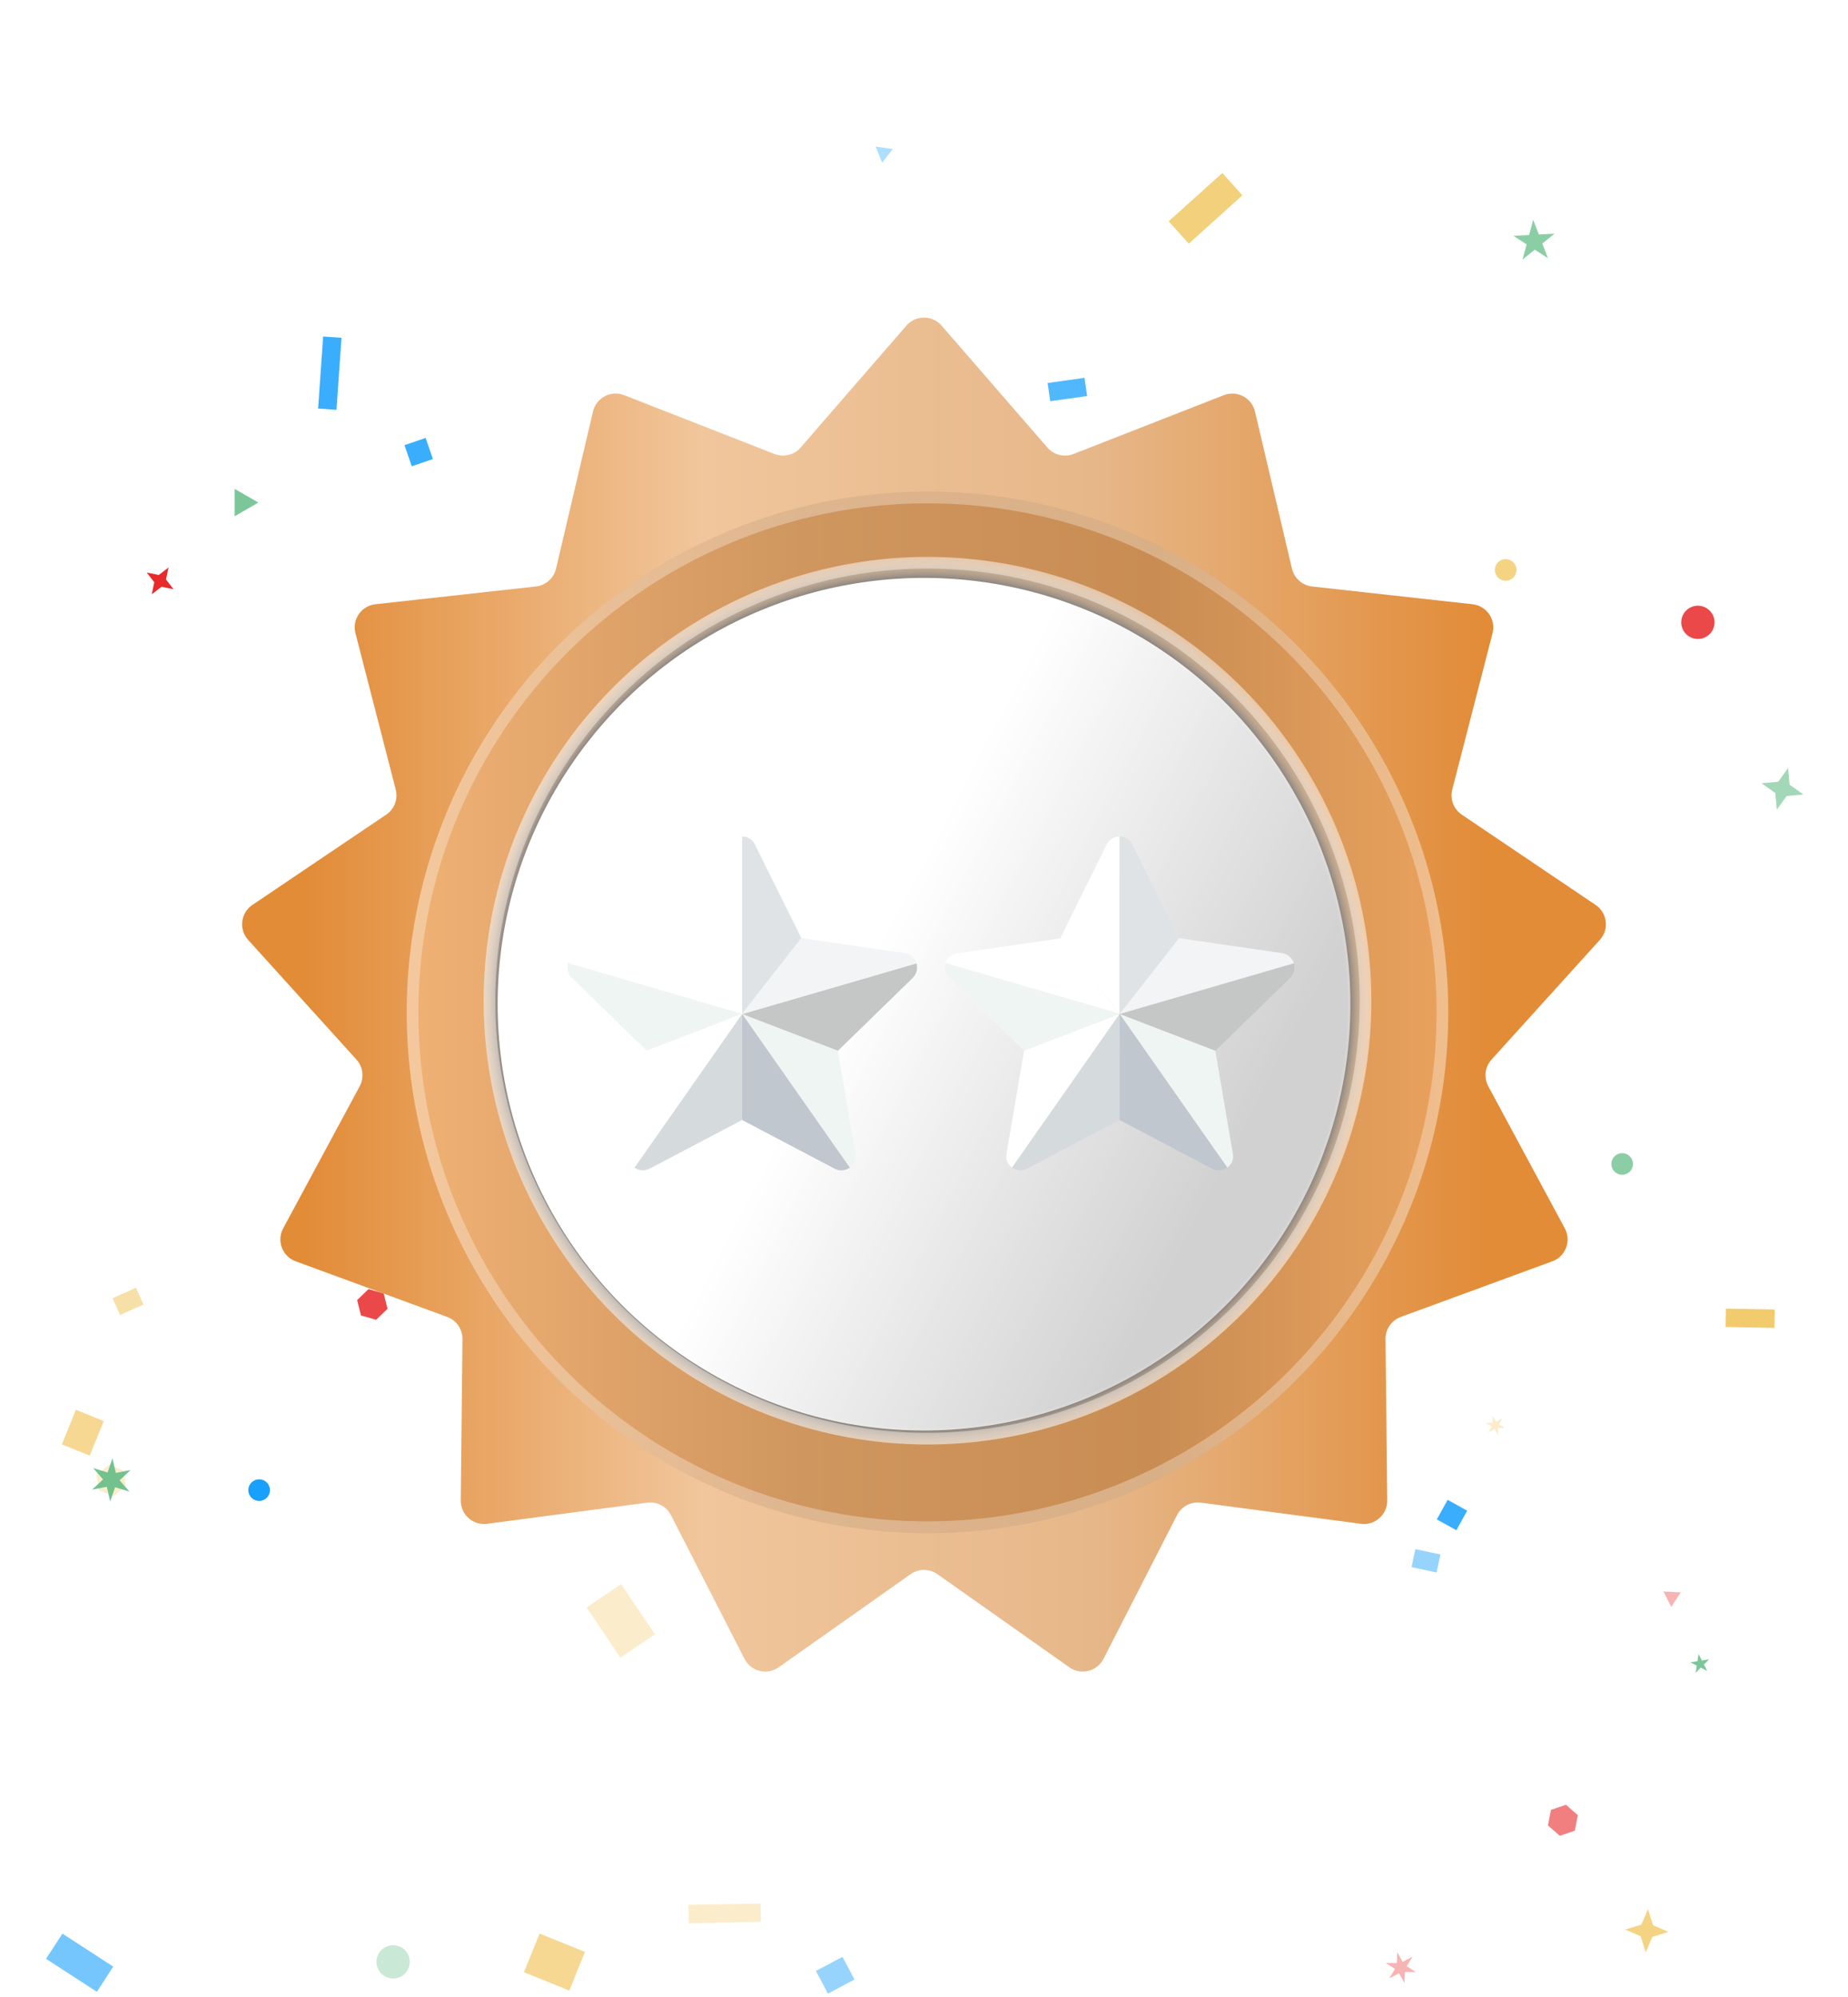 <svg width="198" height="214" viewBox="0 0 198 214" fill="none" xmlns="http://www.w3.org/2000/svg">
<rect x="10.379" y="213.442" width="6.491" height="3.22" transform="rotate(-147 10.379 213.442)" fill="#18A0FC" fill-opacity="0.6"/>
<rect x="36.59" y="36.198" width="7.739" height="1.972" transform="rotate(94 36.59 36.198)" fill="#18A0FC" fill-opacity="0.85"/>
<rect x="66.547" y="169.755" width="6.491" height="4.469" transform="rotate(56 66.547 169.755)" fill="#F2CB6D" fill-opacity="0.35"/>
<rect x="6.633" y="154.777" width="3.994" height="3.22" transform="rotate(-68 6.633 154.777)" fill="#F2CB6D" fill-opacity="0.75"/>
<rect x="15.371" y="139.798" width="2.746" height="1.972" transform="rotate(156 15.371 139.798)" fill="#F2CB6D" fill-opacity="0.6"/>
<rect x="81.525" y="205.953" width="7.739" height="1.972" transform="rotate(179 81.525 205.953)" fill="#F2CB6D" fill-opacity="0.35"/>
<rect x="125.213" y="23.716" width="7.739" height="3.22" transform="rotate(-42 125.213 23.716)" fill="#F2CB6D" fill-opacity="0.9"/>
<rect x="90.264" y="209.698" width="2.746" height="3.22" transform="rotate(62 90.264 209.698)" fill="#18A0FC" fill-opacity="0.45"/>
<rect x="190.119" y="142.295" width="5.243" height="1.972" transform="rotate(-179 190.119 142.295)" fill="#F2CB6D"/>
<rect x="116.475" y="42.439" width="3.994" height="1.972" transform="rotate(172 116.475 42.439)" fill="#18A0FC" fill-opacity="0.75"/>
<rect x="153.922" y="168.507" width="2.746" height="1.972" transform="rotate(-168 153.922 168.507)" fill="#18A0FC" fill-opacity="0.45"/>
<rect x="57.81" y="207.201" width="5.243" height="4.469" transform="rotate(22 57.81 207.201)" fill="#F2CB6D" fill-opacity="0.75"/>
<circle cx="27.765" cy="159.681" r="1.159" fill="#18A0FC"/>
<circle cx="181.916" cy="66.69" r="1.783" fill="#E82A2A" fill-opacity="0.85"/>
<circle cx="161.321" cy="61.073" r="1.159" fill="#F2CB6D" fill-opacity="0.85"/>
<circle cx="106.401" cy="52.335" r="1.159" fill="#F2CB6D" fill-opacity="0.75"/>
<circle cx="108.897" cy="140.958" r="1.159" fill="#64BD87" fill-opacity="0.45"/>
<circle cx="107.649" cy="52.335" r="1.159" fill="#E82A2A" fill-opacity="0.45"/>
<circle cx="52.103" cy="132.844" r="1.783" fill="#E82A2A"/>
<circle cx="130.116" cy="62.321" r="1.159" fill="#18A0FC"/>
<circle cx="118.882" cy="87.285" r="1.159" fill="#64BD87" fill-opacity="0.45"/>
<circle cx="42.119" cy="210.233" r="1.783" fill="#64BD87" fill-opacity="0.35"/>
<circle cx="173.804" cy="124.731" r="1.159" fill="#64BD87" fill-opacity="0.75"/>
<circle cx="77.157" cy="141.671" r="0.624" fill="#64BD87" fill-opacity="0.85"/>
<path d="M179.064 172.196L178.223 170.544L180.074 170.641L179.064 172.196Z" fill="#E82A2A" fill-opacity="0.35"/>
<path d="M40.485 92.555L41.144 91.712L42.203 91.861L42.604 92.853L41.945 93.697L40.886 93.548L40.485 92.555Z" fill="#18A0FC" fill-opacity="0.45"/>
<path d="M25.138 55.322L25.138 52.388L27.68 53.855L25.138 55.322Z" fill="#64BD87" fill-opacity="0.85"/>
<path d="M45.603 46.926L46.383 49.191L44.117 49.971L43.337 47.706L45.603 46.926Z" fill="#18A0FC" fill-opacity="0.85"/>
<path d="M10.584 159.683L10.348 158.005L11.683 156.962L13.254 157.597L13.49 159.274L12.155 160.317L10.584 159.683Z" fill="#F2CB6D" fill-opacity="0.35"/>
<path d="M39.482 138.14L41.11 138.607L41.52 140.251L40.301 141.428L38.673 140.961L38.263 139.317L39.482 138.14Z" fill="#E82A2A" fill-opacity="0.85"/>
<path d="M95.657 15.97L94.516 17.431L93.821 15.713L95.657 15.97Z" fill="#18A0FC" fill-opacity="0.35"/>
<path d="M156.038 163.981L153.942 162.82L155.104 160.724L157.199 161.886L156.038 163.981Z" fill="#18A0FC" fill-opacity="0.85"/>
<path d="M128.156 136.969L130.861 136.637L132.013 139.107L130.02 140.966L127.636 139.644L128.156 136.969Z" fill="#F2CB6D" fill-opacity="0.85"/>
<path d="M141.139 140.89L143.491 140.433L143.948 142.785L141.596 143.242L141.139 140.89Z" fill="#18A0FC" fill-opacity="0.75"/>
<path d="M165.851 195.614L166.174 193.951L167.776 193.399L169.054 194.511L168.731 196.174L167.129 196.725L165.851 195.614Z" fill="#E82A2A" fill-opacity="0.6"/>
<path d="M147.543 106.067L149.484 105.619L150.509 107.326L149.203 108.829L147.369 108.051L147.543 106.067Z" fill="#64BD87" fill-opacity="0.6"/>
<path d="M76.877 96.78L77.569 97.735L78.546 97.074L78.065 98.151L79.125 98.666L77.952 98.788L78.036 99.964L77.344 99.009L76.368 99.67L76.848 98.594L75.788 98.078L76.961 97.956L76.877 96.78Z" fill="#64BD87" fill-opacity="0.6"/>
<path d="M178.763 207.02L177.041 207.557L176.327 209.214L175.79 207.491L174.133 206.777L175.856 206.24L176.57 204.584L177.106 206.306L178.763 207.02Z" fill="#F2CB6D" fill-opacity="0.85"/>
<path d="M190.376 86.774L190.209 84.978L188.737 83.935L190.533 83.768L191.576 82.296L191.743 84.092L193.215 85.135L191.419 85.302L190.376 86.774Z" fill="#64BD87" fill-opacity="0.6"/>
<path d="M159.173 152.49L159.917 152.465L159.916 151.721L160.31 152.353L160.954 151.98L160.604 152.637L161.249 153.008L160.505 153.033L160.506 153.778L160.112 153.146L159.468 153.519L159.818 152.862L159.173 152.49Z" fill="#F2CB6D" fill-opacity="0.35"/>
<path d="M165.851 27.671L164.438 26.754L163.129 27.814L163.565 26.187L162.153 25.27L163.835 25.181L164.271 23.555L164.874 25.127L166.556 25.039L165.247 26.099L165.851 27.671Z" fill="#64BD87" fill-opacity="0.75"/>
<path d="M87.069 133.226L86.56 133.77L87.087 134.296L86.362 134.128L86.17 134.847L85.953 134.135L85.234 134.329L85.743 133.785L85.216 133.259L85.941 133.427L86.133 132.708L86.35 133.42L87.069 133.226Z" fill="#F2CB6D" fill-opacity="0.35"/>
<path d="M11.808 160.896L11.447 159.324L9.864 159.634L11.045 158.535L9.985 157.319L11.527 157.793L12.051 156.266L12.412 157.839L13.995 157.529L12.814 158.628L13.874 159.844L12.331 159.37L11.808 160.896Z" fill="#64BD87" fill-opacity="0.9"/>
<path d="M181.676 179.255L181.797 178.487L181.104 178.134L181.872 178.013L181.994 177.245L182.347 177.938L183.115 177.816L182.565 178.366L182.918 179.058L182.225 178.705L181.676 179.255Z" fill="#64BD87" fill-opacity="0.85"/>
<path d="M37.723 107.966L38.713 106.604L37.723 105.241L39.325 105.761L40.315 104.399L40.315 106.083L41.917 106.604L40.315 107.124L40.315 108.808L39.325 107.446L37.723 107.966Z" fill="#18A0FC" fill-opacity="0.9"/>
<path d="M56.137 77.123L55.879 75.831L54.729 75.185L56.022 74.927L56.667 73.777L56.926 75.07L58.076 75.715L56.783 75.974L56.137 77.123Z" fill="#F2CB6D" fill-opacity="0.45"/>
<path d="M18.056 60.811L17.789 62.102L18.595 63.146L17.304 62.879L16.26 63.685L16.528 62.394L15.721 61.35L17.012 61.617L18.056 60.811Z" fill="#E82A2A"/>
<path d="M151.331 209.688L150.723 210.698L151.712 211.339L150.533 211.317L150.473 212.495L149.903 211.463L148.853 211.999L149.462 210.989L148.472 210.349L149.651 210.371L149.711 209.193L150.281 210.225L151.331 209.688Z" fill="#E82A2A" fill-opacity="0.35"/>
<path d="M97.114 34.893C98.109 33.746 99.89 33.746 100.885 34.893L112.219 47.961C112.911 48.76 114.031 49.035 115.015 48.651L131.123 42.346C132.538 41.793 134.115 42.62 134.463 44.099L138.425 60.937C138.667 61.966 139.53 62.73 140.58 62.847L157.773 64.751C159.283 64.918 160.295 66.384 159.916 67.855L155.6 84.606C155.336 85.629 155.745 86.707 156.621 87.298L170.959 96.974C172.219 97.823 172.433 99.591 171.414 100.718L159.807 113.544C159.099 114.327 158.96 115.472 159.46 116.402L167.66 131.633C168.38 132.971 167.749 134.636 166.323 135.16L150.085 141.123C149.093 141.487 148.438 142.437 148.449 143.493L148.632 160.79C148.648 162.309 147.315 163.49 145.808 163.291L128.659 161.025C127.612 160.887 126.591 161.423 126.11 162.363L118.233 177.764C117.541 179.117 115.812 179.543 114.571 178.667L100.439 168.691C99.576 168.081 98.423 168.081 97.56 168.691L83.428 178.667C82.187 179.543 80.458 179.117 79.766 177.764L71.889 162.363C71.408 161.423 70.387 160.887 69.34 161.025L52.191 163.291C50.684 163.49 49.351 162.309 49.367 160.79L49.55 143.493C49.561 142.437 48.906 141.487 47.914 141.123L31.676 135.16C30.25 134.636 29.619 132.971 30.339 131.633L38.539 116.402C39.039 115.472 38.9 114.327 38.191 113.544L26.585 100.718C25.566 99.591 25.78 97.823 27.04 96.974L41.378 87.298C42.254 86.707 42.663 85.629 42.399 84.606L38.083 67.855C37.704 66.384 38.715 64.918 40.225 64.751L57.418 62.847C58.468 62.73 59.332 61.966 59.574 60.937L63.536 44.099C63.884 42.62 65.461 41.793 66.876 42.346L82.984 48.651C83.968 49.035 85.088 48.76 85.78 47.961L97.114 34.893Z" fill="url(#paint0_linear_2001_45241)"/>
<g filter="url(#filter0_d_2001_45241)">
<circle cx="99.375" cy="107.236" r="55.795" fill="url(#paint1_linear_2001_45241)"/>
<circle cx="99.375" cy="107.236" r="55.17" stroke="white" stroke-opacity="0.3" stroke-width="1.248"/>
</g>
<circle cx="99.375" cy="107.236" r="47.556" fill="url(#paint2_radial_2001_45241)"/>
<circle cx="99.375" cy="107.236" r="46.932" stroke="white" stroke-opacity="0.4" stroke-width="1.248"/>
<circle cx="99.001" cy="107.611" r="45.684" fill="url(#paint3_linear_2001_45241)"/>
<g filter="url(#filter1_d_2001_45241)">
<path d="M79.512 89.637V108.643L73.168 100.531L78.132 90.489C78.432 89.937 78.984 89.637 79.512 89.637Z" fill="white"/>
<path d="M98.195 103.221L79.533 108.645L85.875 100.533L96.953 102.141C97.575 102.255 98.011 102.691 98.195 103.221Z" fill="#F2F4F5"/>
<path d="M91.05 125.121L79.514 108.643L89.764 112.573L91.648 123.605C91.784 124.249 91.508 124.799 91.05 125.121Z" fill="#EFF5F3"/>
<path d="M79.511 108.643V120.019L69.605 125.235C69.031 125.533 68.433 125.441 67.973 125.121L79.511 108.643Z" fill="#D5DBDD"/>
<path d="M85.856 100.531L79.512 108.643V89.637C79.926 89.637 80.34 89.797 80.638 90.119C80.684 90.165 80.73 90.233 80.776 90.303C80.822 90.373 80.868 90.441 80.89 90.509L85.856 100.531Z" fill="#DFE3E6"/>
<path d="M98.149 104.255C98.103 104.347 98.057 104.439 98.011 104.531C97.942 104.623 97.874 104.691 97.805 104.783L89.785 112.597L79.535 108.667L98.197 103.243C98.197 103.265 98.219 103.289 98.219 103.313C98.219 103.337 98.243 103.359 98.243 103.405C98.243 103.429 98.243 103.429 98.243 103.429C98.243 103.451 98.243 103.475 98.243 103.497C98.243 103.543 98.243 103.567 98.243 103.611C98.265 103.817 98.241 104.047 98.149 104.255Z" fill="#C4C7C6"/>
<path d="M91.05 125.121C90.936 125.213 90.798 125.281 90.636 125.327C90.614 125.327 90.614 125.327 90.59 125.349C90.222 125.463 89.808 125.441 89.418 125.235L79.512 120.019V108.643L91.05 125.121Z" fill="#C0C7CE"/>
<path d="M79.511 108.643L67.975 125.121C67.953 125.097 67.929 125.075 67.907 125.051C67.885 125.029 67.861 125.005 67.837 124.981C67.815 124.959 67.791 124.935 67.745 124.889C67.721 124.867 67.699 124.843 67.675 124.819C67.651 124.795 67.653 124.797 67.653 124.773C67.631 124.751 67.607 124.727 67.607 124.703C67.561 124.635 67.515 124.565 67.493 124.497C67.471 124.475 67.471 124.427 67.447 124.383C67.425 124.337 67.425 124.313 67.401 124.269C67.379 124.223 67.379 124.155 67.379 124.109C67.379 124.087 67.379 124.039 67.379 124.017C67.379 123.971 67.379 123.925 67.379 123.879C67.379 123.787 67.379 123.695 67.401 123.603L69.285 112.571L79.511 108.643Z" fill="white"/>
<path d="M79.512 108.643L60.85 103.219C60.85 103.197 60.872 103.173 60.872 103.149C60.894 103.103 60.894 103.057 60.918 103.035C60.964 102.943 61.01 102.875 61.056 102.805C61.078 102.759 61.102 102.735 61.148 102.691C61.172 102.669 61.194 102.621 61.24 102.599C61.262 102.577 61.31 102.531 61.332 102.507C61.354 102.483 61.4 102.461 61.424 102.437C61.47 102.415 61.516 102.367 61.562 102.345C61.584 102.323 61.63 102.299 61.676 102.299C61.746 102.277 61.79 102.253 61.86 102.229C61.882 102.229 61.906 102.207 61.952 102.207C61.998 102.185 62.066 102.185 62.136 102.161L73.214 100.553L79.512 108.643Z" fill="white"/>
<path d="M79.511 108.643L69.285 112.595L61.265 104.781C61.173 104.711 61.127 104.621 61.059 104.529C61.013 104.437 60.944 104.345 60.921 104.253C60.898 104.207 60.875 104.161 60.875 104.115C60.829 103.977 60.805 103.817 60.805 103.679C60.805 103.633 60.805 103.587 60.805 103.541C60.805 103.473 60.805 103.427 60.829 103.357C60.829 103.335 60.851 103.311 60.851 103.265C60.851 103.243 60.873 103.219 60.873 103.197L79.511 108.643Z" fill="#EFF5F3"/>
</g>
<g filter="url(#filter2_d_2001_45241)">
<path d="M119.951 89.637V108.643L113.607 100.531L118.571 90.489C118.871 89.937 119.423 89.637 119.951 89.637Z" fill="white"/>
<path d="M138.637 103.221L119.975 108.645L126.317 100.533L137.395 102.141C138.017 102.255 138.453 102.691 138.637 103.221Z" fill="#F2F4F5"/>
<path d="M131.491 125.121L119.955 108.643L130.205 112.573L132.089 123.605C132.225 124.249 131.949 124.799 131.491 125.121Z" fill="#EFF5F3"/>
<path d="M119.952 108.643V120.019L110.046 125.235C109.472 125.533 108.874 125.441 108.414 125.121L119.952 108.643Z" fill="#D5DBDD"/>
<path d="M126.297 100.531L119.953 108.643V89.637C120.367 89.637 120.781 89.797 121.079 90.119C121.125 90.165 121.171 90.233 121.217 90.303C121.263 90.373 121.309 90.441 121.331 90.509L126.297 100.531Z" fill="#DFE3E6"/>
<path d="M138.591 104.255C138.545 104.347 138.499 104.439 138.453 104.531C138.383 104.623 138.315 104.691 138.247 104.783L130.227 112.597L119.977 108.667L138.639 103.243C138.639 103.265 138.661 103.289 138.661 103.313C138.661 103.337 138.685 103.359 138.685 103.405C138.685 103.429 138.685 103.429 138.685 103.429C138.685 103.451 138.685 103.475 138.685 103.497C138.685 103.543 138.685 103.567 138.685 103.611C138.707 103.817 138.683 104.047 138.591 104.255Z" fill="#C4C7C6"/>
<path d="M131.491 125.121C131.377 125.213 131.239 125.281 131.077 125.327C131.055 125.327 131.055 125.327 131.031 125.349C130.663 125.463 130.249 125.441 129.859 125.235L119.953 120.019V108.643L131.491 125.121Z" fill="#C0C7CE"/>
<path d="M119.953 108.643L108.416 125.121C108.394 125.097 108.37 125.075 108.348 125.051C108.326 125.029 108.302 125.005 108.278 124.981C108.256 124.959 108.232 124.935 108.186 124.889C108.163 124.867 108.14 124.843 108.117 124.819C108.093 124.795 108.094 124.797 108.094 124.773C108.072 124.751 108.048 124.727 108.048 124.703C108.002 124.635 107.956 124.565 107.934 124.497C107.912 124.475 107.912 124.427 107.888 124.383C107.866 124.337 107.866 124.313 107.842 124.269C107.82 124.223 107.82 124.155 107.82 124.109C107.82 124.087 107.82 124.039 107.82 124.017C107.82 123.971 107.82 123.925 107.82 123.879C107.82 123.787 107.82 123.695 107.842 123.603L109.726 112.571L119.953 108.643Z" fill="white"/>
<path d="M119.953 108.643L101.291 103.219C101.291 103.197 101.313 103.173 101.313 103.149C101.335 103.103 101.335 103.057 101.359 103.035C101.405 102.943 101.451 102.875 101.497 102.805C101.519 102.759 101.543 102.735 101.589 102.691C101.613 102.669 101.635 102.621 101.681 102.599C101.703 102.577 101.751 102.531 101.773 102.507C101.795 102.483 101.841 102.461 101.865 102.437C101.911 102.415 101.957 102.367 102.003 102.345C102.025 102.323 102.071 102.299 102.117 102.299C102.187 102.277 102.231 102.253 102.301 102.229C102.323 102.229 102.347 102.207 102.393 102.207C102.439 102.185 102.507 102.185 102.577 102.161L113.655 100.553L119.953 108.643Z" fill="white"/>
<path d="M119.952 108.643L109.726 112.595L101.706 104.781C101.614 104.711 101.568 104.621 101.5 104.529C101.454 104.437 101.386 104.345 101.362 104.253C101.34 104.207 101.316 104.161 101.316 104.115C101.27 103.977 101.246 103.817 101.246 103.679C101.246 103.633 101.246 103.587 101.246 103.541C101.246 103.473 101.246 103.427 101.27 103.357C101.27 103.335 101.292 103.311 101.292 103.265C101.292 103.243 101.314 103.219 101.314 103.197L119.952 108.643Z" fill="#EFF5F3"/>
</g>
<defs>
<filter id="filter0_d_2001_45241" x="37.339" y="46.449" width="124.072" height="124.071" filterUnits="userSpaceOnUse" color-interpolation-filters="sRGB">
<feFlood flood-opacity="0" result="BackgroundImageFix"/>
<feColorMatrix in="SourceAlpha" type="matrix" values="0 0 0 0 0 0 0 0 0 0 0 0 0 0 0 0 0 0 127 0" result="hardAlpha"/>
<feOffset dy="1.248"/>
<feGaussianBlur stdDeviation="3.12"/>
<feComposite in2="hardAlpha" operator="out"/>
<feColorMatrix type="matrix" values="0 0 0 0 0 0 0 0 0 0 0 0 0 0 0 0 0 0 0.25 0"/>
<feBlend mode="normal" in2="BackgroundImageFix" result="effect1_dropShadow_2001_45241"/>
<feBlend mode="normal" in="SourceGraphic" in2="effect1_dropShadow_2001_45241" result="shape"/>
</filter>
<filter id="filter1_d_2001_45241" x="58.308" y="87.14" width="42.438" height="40.774" filterUnits="userSpaceOnUse" color-interpolation-filters="sRGB">
<feFlood flood-opacity="0" result="BackgroundImageFix"/>
<feColorMatrix in="SourceAlpha" type="matrix" values="0 0 0 0 0 0 0 0 0 0 0 0 0 0 0 0 0 0 127 0" result="hardAlpha"/>
<feOffset/>
<feGaussianBlur stdDeviation="1.248"/>
<feComposite in2="hardAlpha" operator="out"/>
<feColorMatrix type="matrix" values="0 0 0 0 0 0 0 0 0 0 0 0 0 0 0 0 0 0 0.15 0"/>
<feBlend mode="normal" in2="BackgroundImageFix" result="effect1_dropShadow_2001_45241"/>
<feBlend mode="normal" in="SourceGraphic" in2="effect1_dropShadow_2001_45241" result="shape"/>
</filter>
<filter id="filter2_d_2001_45241" x="98.75" y="87.14" width="42.438" height="40.774" filterUnits="userSpaceOnUse" color-interpolation-filters="sRGB">
<feFlood flood-opacity="0" result="BackgroundImageFix"/>
<feColorMatrix in="SourceAlpha" type="matrix" values="0 0 0 0 0 0 0 0 0 0 0 0 0 0 0 0 0 0 127 0" result="hardAlpha"/>
<feOffset/>
<feGaussianBlur stdDeviation="1.248"/>
<feComposite in2="hardAlpha" operator="out"/>
<feColorMatrix type="matrix" values="0 0 0 0 0 0 0 0 0 0 0 0 0 0 0 0 0 0 0.15 0"/>
<feBlend mode="normal" in2="BackgroundImageFix" result="effect1_dropShadow_2001_45241"/>
<feBlend mode="normal" in="SourceGraphic" in2="effect1_dropShadow_2001_45241" result="shape"/>
</filter>
<linearGradient id="paint0_linear_2001_45241" x1="32.346" y1="107.611" x2="158.913" y2="107.611" gradientUnits="userSpaceOnUse">
<stop offset="0.005" stop-color="#E28C38"/>
<stop offset="0.339" stop-color="#F1C69C"/>
<stop offset="0.672" stop-color="#E6B789"/>
<stop offset="1" stop-color="#E28C38"/>
</linearGradient>
<linearGradient id="paint1_linear_2001_45241" x1="43.58" y1="107.611" x2="155.169" y2="107.611" gradientUnits="userSpaceOnUse">
<stop stop-color="#F0B174"/>
<stop offset="0.38" stop-color="#CF965F"/>
<stop offset="0.72" stop-color="#C98D53"/>
<stop offset="1" stop-color="#EAA25D"/>
</linearGradient>
<radialGradient id="paint2_radial_2001_45241" cx="0" cy="0" r="1" gradientUnits="userSpaceOnUse" gradientTransform="translate(99 107.611) rotate(-0.066) scale(47.931)">
<stop offset="0.943" stop-color="#717171"/>
<stop offset="1" stop-color="white" stop-opacity="0.13"/>
</radialGradient>
<linearGradient id="paint3_linear_2001_45241" x1="61.18" y1="78.028" x2="143.187" y2="120.717" gradientUnits="userSpaceOnUse">
<stop offset="0.432" stop-color="white"/>
<stop offset="0.905" stop-color="white" stop-opacity="0.68"/>
</linearGradient>
</defs>
</svg>
